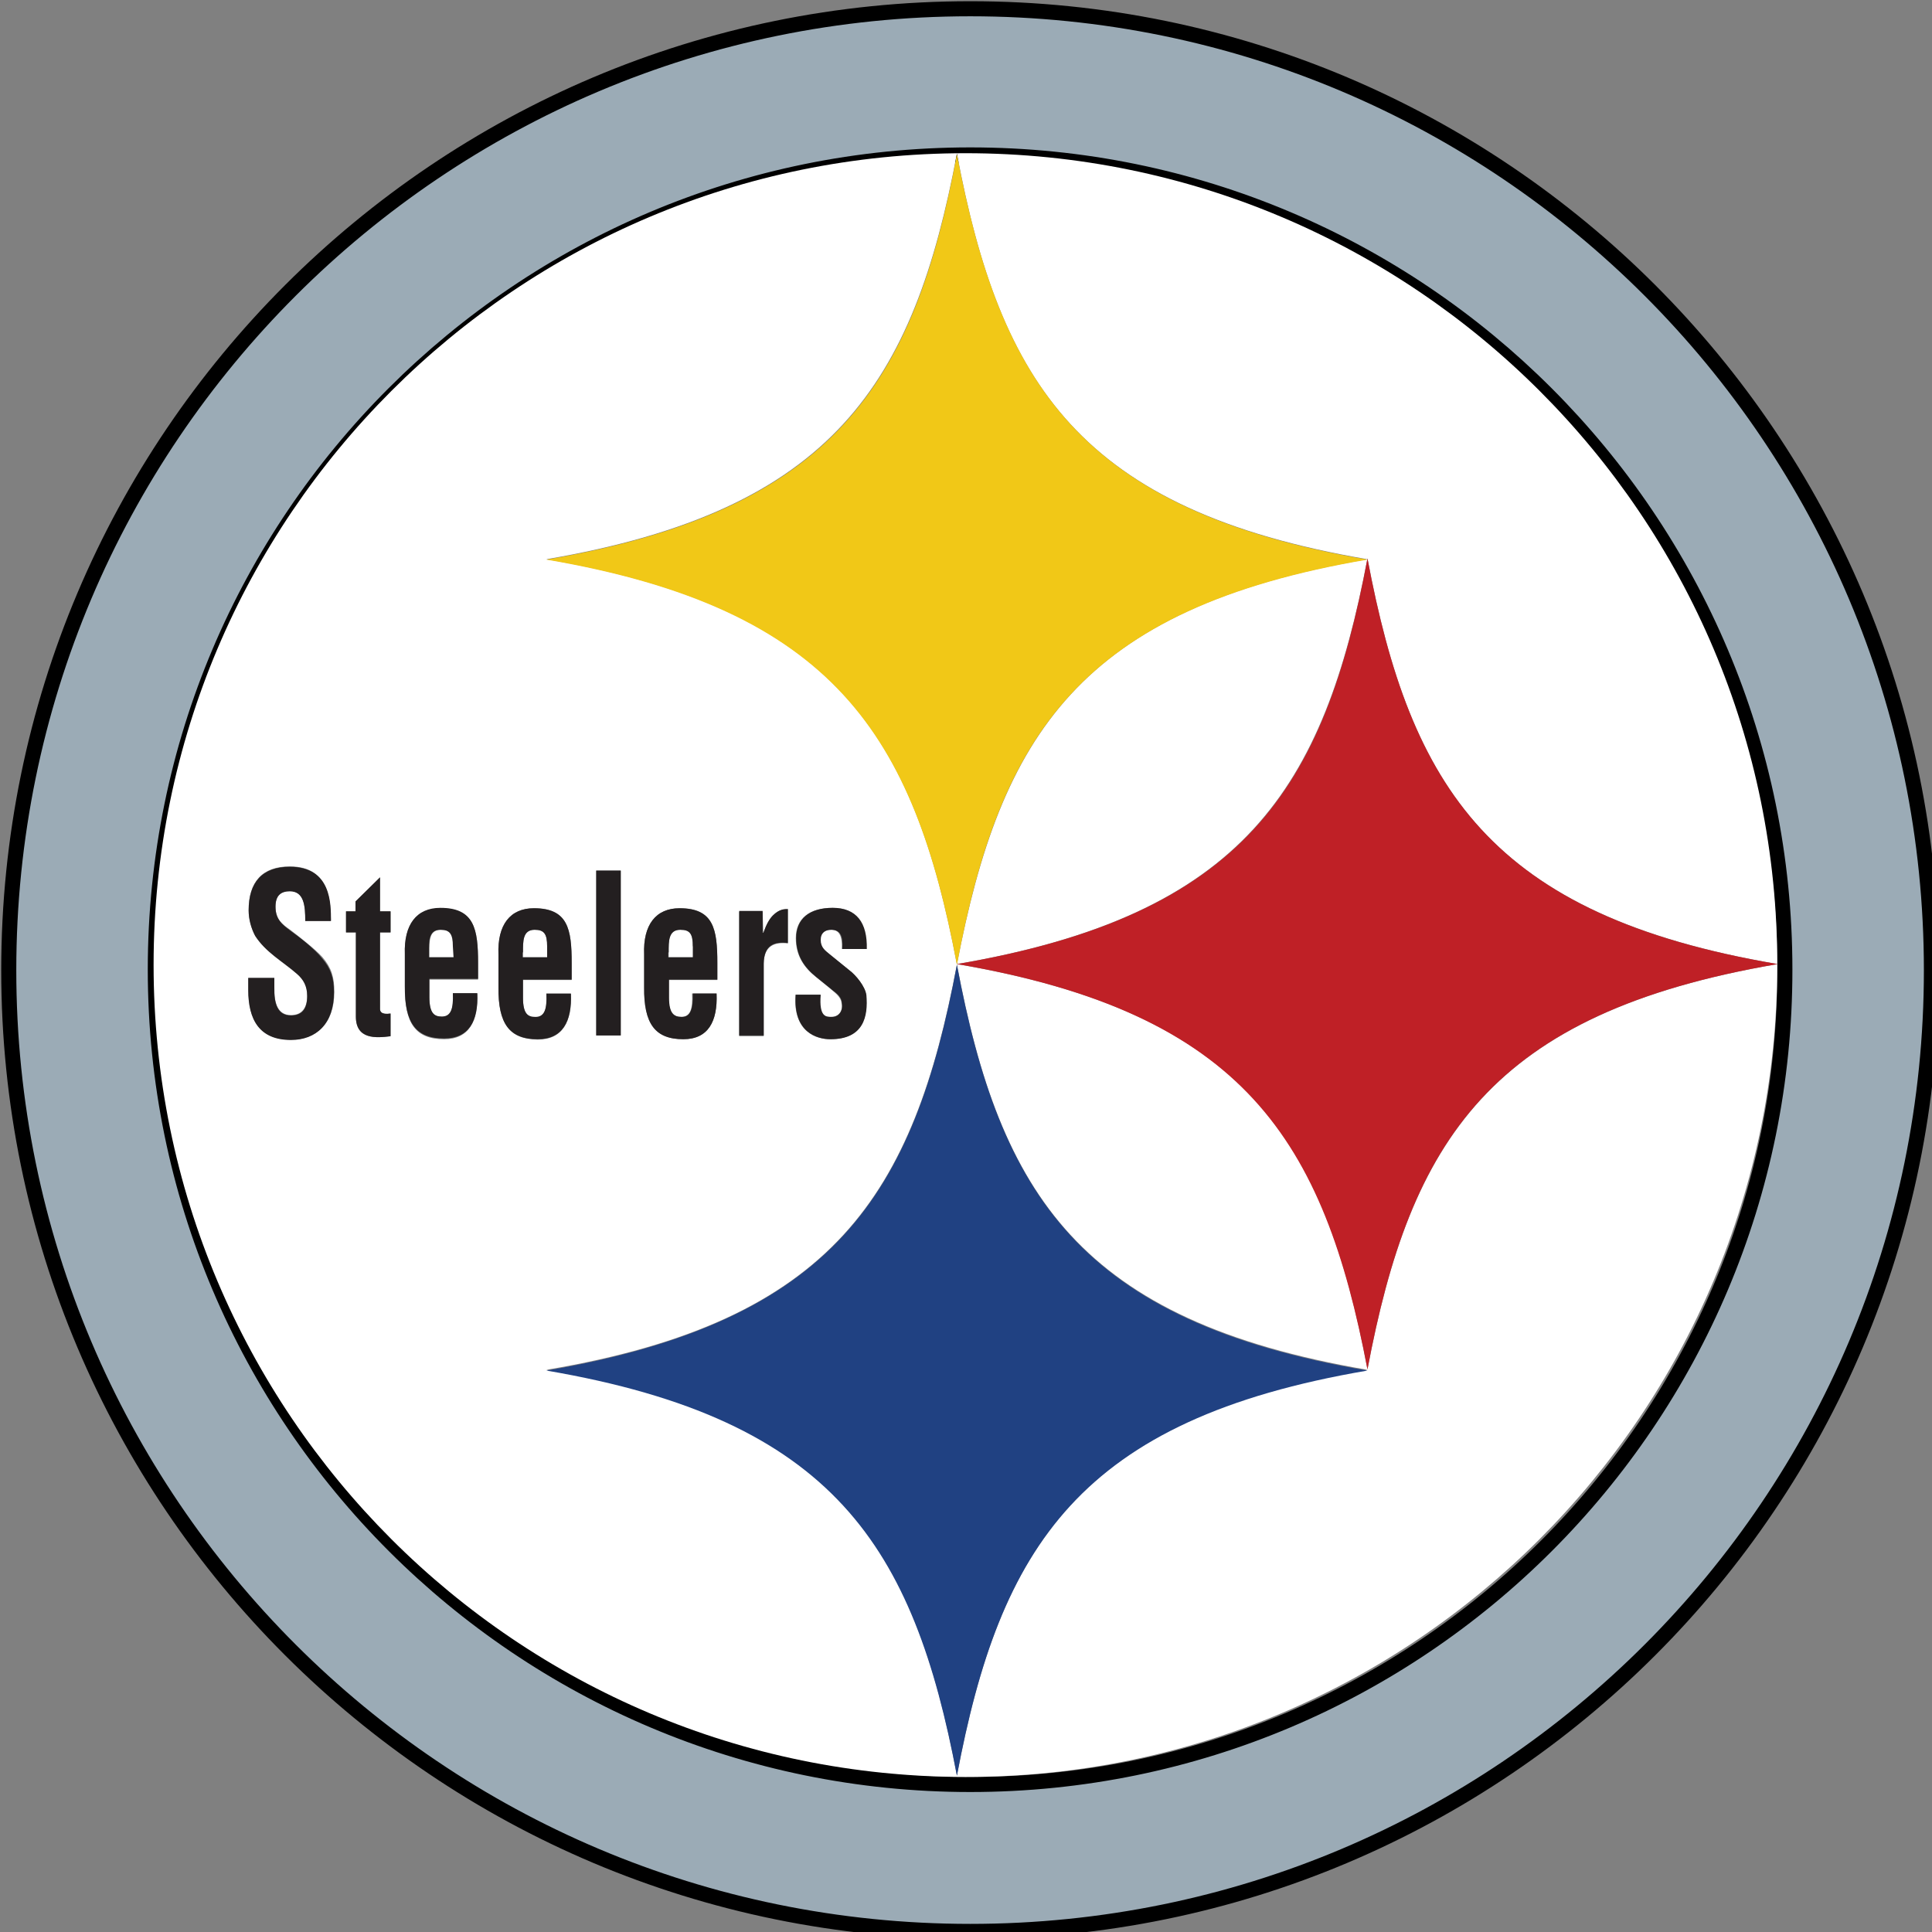 <?xml version="1.0" encoding="UTF-8"?>
<svg xmlns="http://www.w3.org/2000/svg" xmlns:xlink="http://www.w3.org/1999/xlink" width="20pt" height="20pt" viewBox="0 0 20 20" version="1.1">
<rect x="0" y="0" width="20" height="20" fill="#808080" stroke="none"/>
<g id="surface1">
<path style="fill-rule:nonzero;fill:rgb(60.784%,67.059%,71.373%);fill-opacity:1;stroke-width:3;stroke-linecap:butt;stroke-linejoin:miter;stroke:rgb(0%,0%,0%);stroke-opacity:1;stroke-miterlimit:10;" d="M 256.525 66.108 C 150.827 66.108 65.108 151.827 65.108 257.525 C 65.108 363.222 150.827 448.866 256.525 448.866 C 362.222 448.866 447.866 363.222 447.866 257.525 C 447.866 151.827 362.222 66.108 256.525 66.108 Z M 256.525 419.614 C 167.036 419.614 94.284 347.013 94.284 257.374 C 94.284 167.81 166.885 95.209 256.525 95.209 C 346.089 95.209 418.69 167.81 418.69 257.374 C 418.765 347.013 346.089 419.614 256.525 419.614 Z M 256.525 419.614 " transform="matrix(0.052,0,0,0.052,-3.295,-3.347)"/>
<path style=" stroke:none;fill-rule:nonzero;fill:rgb(100%,100%,100%);fill-opacity:1;" d="M 5.664 9.797 C 5.664 9.668 5.633 9.625 5.535 9.625 C 5.41 9.625 5.414 9.742 5.414 9.859 L 5.414 9.91 L 5.668 9.91 L 5.668 9.797 Z M 4.566 9.625 C 4.441 9.625 4.445 9.742 4.445 9.859 L 4.445 9.91 L 4.699 9.91 L 4.699 9.797 C 4.695 9.668 4.664 9.625 4.566 9.625 Z M 7.172 9.797 C 7.172 9.668 7.141 9.625 7.043 9.625 C 6.918 9.625 6.922 9.742 6.922 9.859 L 6.922 9.91 L 7.176 9.91 L 7.176 9.797 Z M 9.996 1.586 C 5.352 1.586 1.59 5.348 1.59 9.988 C 1.59 14.633 5.352 18.395 9.996 18.395 C 14.637 18.395 18.398 14.633 18.398 9.988 C 18.402 5.348 14.637 1.586 9.996 1.586 Z M 3.012 10.762 C 2.684 10.762 2.57 10.551 2.57 10.242 L 2.57 10.121 L 2.84 10.121 L 2.84 10.219 C 2.836 10.383 2.875 10.508 3.012 10.508 C 3.125 10.508 3.18 10.434 3.18 10.305 C 3.18 10.207 3.141 10.133 3.074 10.078 C 2.934 9.949 2.758 9.855 2.641 9.684 C 2.598 9.605 2.574 9.512 2.574 9.418 C 2.574 9.129 2.715 8.969 3 8.969 C 3.43 8.969 3.418 9.363 3.426 9.527 L 3.16 9.527 C 3.16 9.375 3.148 9.223 3 9.223 C 2.906 9.223 2.852 9.266 2.852 9.383 C 2.852 9.512 2.918 9.566 3.004 9.625 C 3.094 9.695 3.258 9.82 3.336 9.906 C 3.43 10.016 3.461 10.113 3.461 10.266 C 3.461 10.598 3.273 10.762 3.012 10.762 Z M 4.043 9.652 L 3.934 9.652 L 3.934 10.449 C 3.938 10.508 4.012 10.496 4.043 10.492 L 4.043 10.727 C 3.891 10.746 3.684 10.762 3.684 10.523 L 3.684 9.652 L 3.582 9.652 L 3.582 9.434 L 3.68 9.434 L 3.68 9.332 L 3.934 9.082 L 3.934 9.434 L 4.043 9.434 Z M 4.949 10.141 L 4.445 10.141 L 4.445 10.328 C 4.445 10.496 4.504 10.527 4.574 10.527 C 4.668 10.527 4.695 10.449 4.688 10.285 L 4.941 10.285 C 4.953 10.574 4.852 10.758 4.598 10.758 C 4.305 10.758 4.188 10.598 4.191 10.219 L 4.191 9.879 C 4.18 9.574 4.312 9.402 4.559 9.402 C 4.91 9.402 4.949 9.617 4.949 9.969 Z M 5.16 10.219 L 5.16 9.879 C 5.148 9.574 5.281 9.402 5.527 9.402 C 5.879 9.402 5.918 9.617 5.918 9.969 L 5.918 10.145 L 5.414 10.145 L 5.414 10.332 C 5.414 10.504 5.473 10.535 5.543 10.535 C 5.637 10.535 5.664 10.449 5.656 10.289 L 5.91 10.289 C 5.922 10.582 5.82 10.762 5.566 10.762 C 5.273 10.758 5.156 10.598 5.16 10.219 Z M 9.906 18.379 C 9.461 16.004 8.637 14.688 5.656 14.18 C 8.633 13.68 9.457 12.359 9.906 9.984 C 9.461 7.613 8.637 6.297 5.656 5.789 C 8.633 5.281 9.457 3.965 9.906 1.59 C 10.352 3.965 11.176 5.281 14.156 5.789 C 11.18 6.297 10.359 7.613 9.906 9.984 C 10.352 12.359 11.176 13.672 14.156 14.18 C 11.176 14.688 10.352 16.012 9.906 18.379 Z M 6.172 10.719 L 6.172 9.012 L 6.426 9.012 L 6.426 10.719 Z M 7.051 10.527 C 7.145 10.527 7.172 10.449 7.164 10.285 L 7.418 10.285 C 7.43 10.574 7.328 10.758 7.074 10.758 C 6.781 10.758 6.664 10.598 6.668 10.219 L 6.668 9.879 C 6.656 9.574 6.789 9.402 7.035 9.402 C 7.387 9.402 7.426 9.617 7.426 9.969 L 7.426 10.145 L 6.922 10.145 L 6.922 10.332 C 6.922 10.496 6.98 10.527 7.051 10.527 Z M 7.902 9.664 C 7.934 9.57 7.965 9.52 8 9.48 C 8.074 9.41 8.121 9.414 8.156 9.414 L 8.156 9.766 C 8.016 9.75 7.906 9.793 7.906 9.98 L 7.906 10.727 L 7.652 10.727 L 7.652 9.441 L 7.895 9.441 Z M 8.605 10.527 C 8.68 10.527 8.73 10.465 8.711 10.383 C 8.703 10.312 8.633 10.27 8.586 10.227 L 8.445 10.113 C 8.32 10.012 8.238 9.891 8.238 9.711 C 8.238 9.512 8.375 9.398 8.617 9.398 C 8.859 9.398 8.973 9.551 8.969 9.824 L 8.715 9.824 C 8.719 9.68 8.684 9.625 8.602 9.625 C 8.539 9.625 8.492 9.656 8.492 9.73 C 8.492 9.809 8.539 9.84 8.586 9.879 L 8.793 10.047 C 8.855 10.09 8.957 10.211 8.965 10.301 C 8.984 10.523 8.938 10.758 8.59 10.758 C 8.457 10.758 8.207 10.688 8.234 10.297 L 8.488 10.297 C 8.473 10.535 8.551 10.527 8.605 10.527 Z M 14.156 14.176 C 13.711 11.805 12.887 10.488 9.906 9.98 C 12.879 9.473 13.703 8.156 14.156 5.781 C 14.602 8.156 15.426 9.473 18.402 9.98 C 15.43 10.488 14.602 11.805 14.156 14.176 Z M 14.156 14.176 "/>
<path style=" stroke:none;fill-rule:nonzero;fill:rgb(13.725%,12.157%,12.549%);fill-opacity:1;" d="M 3.004 9.633 C 2.922 9.57 2.852 9.52 2.852 9.387 C 2.852 9.273 2.906 9.227 3 9.227 C 3.148 9.227 3.16 9.379 3.16 9.535 L 3.426 9.535 C 3.426 9.363 3.434 8.973 3 8.973 C 2.715 8.973 2.574 9.133 2.574 9.426 C 2.574 9.52 2.602 9.613 2.641 9.688 C 2.75 9.859 2.926 9.953 3.074 10.082 C 3.141 10.141 3.18 10.207 3.18 10.312 C 3.18 10.441 3.129 10.512 3.012 10.512 C 2.875 10.512 2.836 10.395 2.84 10.223 L 2.84 10.125 L 2.57 10.125 L 2.57 10.25 C 2.57 10.555 2.684 10.766 3.012 10.766 C 3.273 10.766 3.457 10.598 3.457 10.273 C 3.457 10.125 3.426 10.027 3.332 9.918 C 3.258 9.824 3.098 9.699 3.004 9.633 Z M 3.934 9.082 L 3.68 9.332 L 3.68 9.434 L 3.582 9.434 L 3.582 9.652 L 3.684 9.652 L 3.684 10.523 C 3.684 10.762 3.891 10.746 4.043 10.727 L 4.043 10.492 C 4.012 10.496 3.938 10.504 3.934 10.449 L 3.934 9.652 L 4.043 9.652 L 4.043 9.434 L 3.934 9.434 Z M 4.559 9.398 C 4.312 9.398 4.18 9.57 4.191 9.875 L 4.191 10.211 C 4.188 10.59 4.305 10.75 4.598 10.75 C 4.855 10.75 4.953 10.57 4.941 10.281 L 4.688 10.281 C 4.695 10.441 4.668 10.523 4.574 10.523 C 4.496 10.523 4.445 10.492 4.445 10.32 L 4.445 10.133 L 4.949 10.133 L 4.949 9.969 C 4.949 9.617 4.91 9.398 4.559 9.398 Z M 4.695 9.91 L 4.441 9.91 L 4.441 9.859 C 4.441 9.746 4.434 9.625 4.559 9.625 C 4.656 9.625 4.688 9.668 4.688 9.797 Z M 5.91 10.285 L 5.656 10.285 C 5.664 10.445 5.637 10.527 5.543 10.527 C 5.465 10.527 5.414 10.496 5.414 10.328 L 5.414 10.141 L 5.918 10.141 L 5.918 9.969 C 5.918 9.617 5.879 9.402 5.527 9.402 C 5.281 9.402 5.148 9.574 5.16 9.879 L 5.16 10.219 C 5.156 10.598 5.273 10.758 5.566 10.758 C 5.824 10.758 5.922 10.574 5.91 10.285 Z M 5.414 9.859 C 5.414 9.746 5.41 9.625 5.535 9.625 C 5.633 9.625 5.664 9.668 5.664 9.797 L 5.664 9.91 L 5.41 9.91 L 5.41 9.859 Z M 6.172 9.012 L 6.426 9.012 L 6.426 10.719 L 6.172 10.719 Z M 7.426 10.141 L 7.426 9.969 C 7.426 9.617 7.387 9.402 7.035 9.402 C 6.789 9.402 6.656 9.574 6.668 9.879 L 6.668 10.219 C 6.664 10.598 6.781 10.758 7.074 10.758 C 7.332 10.758 7.43 10.574 7.418 10.285 L 7.172 10.285 C 7.176 10.445 7.148 10.527 7.059 10.527 C 6.98 10.527 6.926 10.496 6.926 10.328 L 6.926 10.141 Z M 6.922 9.859 C 6.922 9.746 6.918 9.625 7.043 9.625 C 7.145 9.625 7.172 9.668 7.172 9.797 L 7.172 9.91 L 6.918 9.91 L 6.918 9.859 Z M 7.652 9.434 L 7.652 10.719 L 7.906 10.719 L 7.906 9.973 C 7.91 9.781 8.016 9.746 8.156 9.762 L 8.156 9.41 C 8.121 9.41 8.066 9.41 8 9.477 C 7.965 9.512 7.934 9.566 7.902 9.656 L 7.895 9.656 L 7.895 9.43 L 7.652 9.43 Z M 8.238 10.297 C 8.207 10.688 8.461 10.758 8.598 10.758 C 8.941 10.758 8.988 10.523 8.969 10.301 C 8.957 10.211 8.859 10.094 8.797 10.047 L 8.59 9.879 C 8.543 9.84 8.496 9.809 8.496 9.73 C 8.496 9.656 8.543 9.625 8.605 9.625 C 8.695 9.625 8.73 9.684 8.719 9.824 L 8.973 9.824 C 8.98 9.551 8.867 9.398 8.621 9.398 C 8.379 9.398 8.242 9.512 8.242 9.711 C 8.242 9.895 8.328 10.016 8.449 10.113 L 8.59 10.227 C 8.637 10.27 8.711 10.305 8.715 10.383 C 8.73 10.465 8.684 10.527 8.613 10.527 C 8.555 10.527 8.477 10.535 8.496 10.297 Z M 8.238 10.297 "/>
<path style=" stroke:none;fill-rule:nonzero;fill:rgb(94.51%,78.431%,9.02%);fill-opacity:1;" d="M 9.906 9.988 C 10.352 7.617 11.176 6.301 14.156 5.793 C 11.18 5.285 10.359 3.969 9.906 1.598 C 9.461 3.969 8.637 5.285 5.656 5.793 C 8.633 6.301 9.461 7.621 9.906 9.988 Z M 9.906 9.988 "/>
<path style=" stroke:none;fill-rule:nonzero;fill:rgb(12.549%,25.49%,50.98%);fill-opacity:1;" d="M 9.906 9.988 C 9.461 12.363 8.637 13.68 5.656 14.188 C 8.633 14.695 9.457 16.012 9.906 18.383 C 10.352 16.012 11.176 14.695 14.156 14.188 C 11.176 13.68 10.352 12.363 9.906 9.988 Z M 9.906 9.988 "/>
<path style=" stroke:none;fill-rule:nonzero;fill:rgb(74.902%,12.549%,14.902%);fill-opacity:1;" d="M 14.156 5.781 C 13.711 8.156 12.887 9.473 9.906 9.98 C 12.879 10.488 13.703 11.805 14.156 14.176 C 14.602 11.805 15.426 10.488 18.402 9.98 C 15.43 9.477 14.602 8.156 14.156 5.781 Z M 14.156 5.781 "/>
</g>
</svg>
